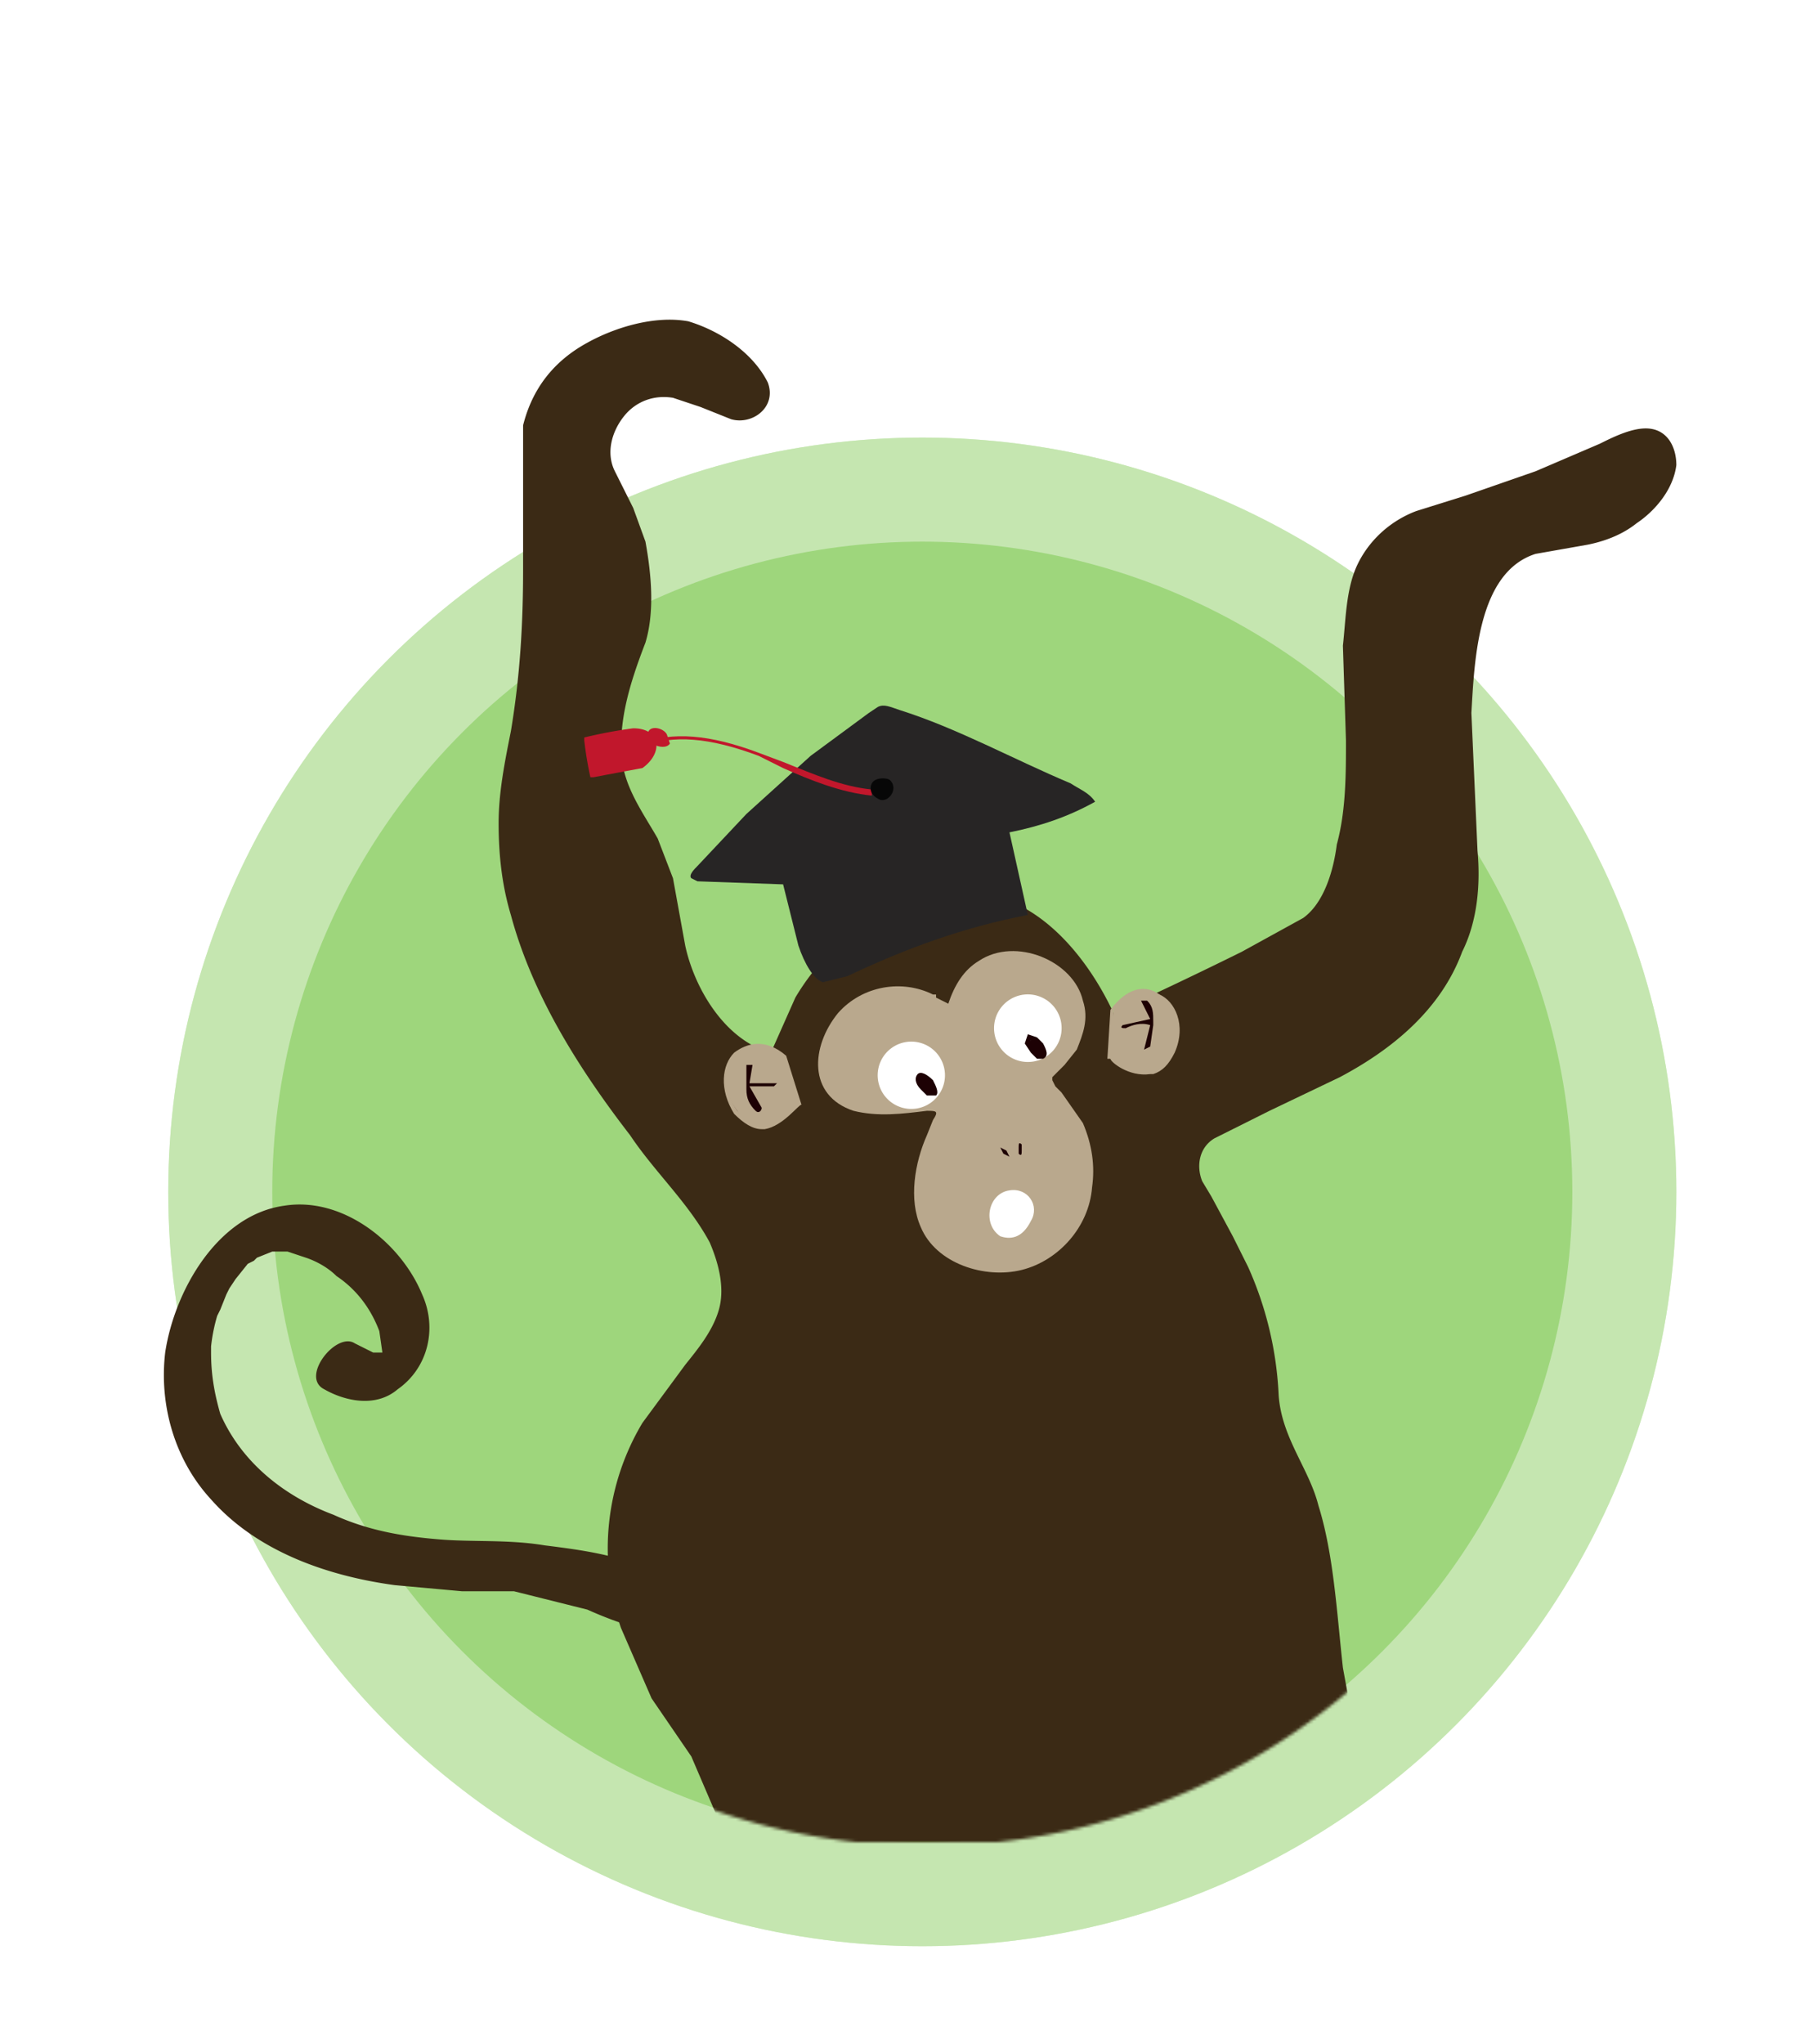 <svg xmlns="http://www.w3.org/2000/svg" width="593" height="668" fill="none"><rect width="100%" height="100%" fill="#808080" stroke="none"/><g clip-path="url(#a)"><path fill="#fff" d="M0 0h593v668H0z"/><circle cx="301.5" cy="389.5" r="246.5" fill="#9ED67C"/><circle cx="301.5" cy="389.5" r="229.5" stroke="#fff" stroke-opacity=".4" stroke-width="34"/><mask id="b" width="569" height="503" x="-9" y="99" maskUnits="userSpaceOnUse" style="mask-type:alpha"><path fill="#54E9AA" fill-rule="evenodd" d="M-9 99h296v78a216 216 0 0 1 135 36v-91h138v172h-67a213 213 0 0 1-349 238H-9V99Z" clip-rule="evenodd"/></mask><g mask="url(#b)"><path fill="#3B2A15" d="M439 545c-2-18-3-37-8-53-3-12-12-22-13-36a115 115 0 0 0-10-42l-5-10-7-13-3-5c-2-5-1-11 4-14l18-9 23-11c17-9 33-22 40-41 5-10 6-22 5-33l-2-45c1-17 2-46 21-52l17-3c5-1 11-3 16-7 6-4 12-11 13-19 0-6-3-12-10-12-5 0-11 3-15 5l-21 9-23 8-16 5c-8 3-15 9-19 17s-4 18-5 27l1 31c0 11 0 23-3 34-1 8-4 19-11 24l-20 11a1567 1567 0 0 1-42 20c-7-15-19-31-35-37-27-12-56 10-69 32l-8 18c-15-4-25-21-28-35l-4-22-5-13c-4-7-9-14-11-22-3-14 2-29 7-42 3-10 2-22 0-33l-4-11-6-12c-3-6-1-13 3-18s10-7 16-6l9 3 10 4c7 2 15-4 12-12-5-10-16-17-26-20-11-2-24 2-33 7-11 6-18 15-21 27v47c0 18-1 35-4 53-2 10-4 20-4 30s1 20 4 30c7 26 22 50 39 72 8 12 19 22 26 35 3 7 5 15 3 22s-7 13-11 18l-14 19a80 80 0 0 0-7 67l10 23 13 19 9 21c1 6 1 11-1 17-2 7-1 15-1 22l1 33c2 23 5 45 6 68l-1 11 1 11c4 6 14 5 20 5 8-1 17-4 26-4 5 0 8 2 12 3 4 2 9 0 12-3 2-3 4-7 3-10-1-5-6-5-10-6l-17-1c-3 0-6-1-7-4-2-5-2-12-2-17a226 226 0 0 1 6-58c3-8 6-17 11-24 7-9 22-7 32-7 17 1 66-14 79-7 14 9 13 53 18 69 3 9 8 19 18 21 6 1 13-2 19 0l11 9c9 6 21 4 32 2 2-1 5-1 7-3 5-4 2-13-3-17-6-3-13-3-20-3-6-1-13-2-18-7l-4-12c-9-42-17-85-24-127l-2-11Z"/><path fill="#3B2A15" d="M69 440c0 1 0 1 0 0Zm303 129a125 125 0 0 1-37 19l-10 2a50 50 0 0 1-28-6c-3-1-5-42-6-43-33-76-41-17-70-23-13-9-27-11-43-13-12-2-24-1-35-2-12-1-23-3-34-8-16-6-30-17-37-33-2-7-3-13-3-20v-2a56 56 0 0 1 2-10l1-2 2-5 1-2 2-3 4-5 2-1 1-1 5-2h5l6 2c3 1 7 3 10 6 6 4 11 10 14 18l1 7h-3l-6-3c-6-4-18 11-10 15 7 4 17 6 24 0 10-7 13-20 8-31-7-17-26-32-45-29-22 3-36 28-39 48-2 17 3 35 15 48 15 17 38 25 60 28l22 2h17l24 6c29 13 43 8 71 17 12 10 29 61 45 63 19 2 37-6 53-15l16-11c3-2 7-7 5-11s-10 0-10 0Z"/><path fill="#B9A88D" d="m347 357-2-2-1-2v-1c-1 0-1 0 0 0l4-4 4-5c2-5 4-10 2-16-3-13-22-21-34-13-5 3-8 8-10 14l-4-2v-1h-1c-10-5-23-3-31 6-9 11-10 27 5 32 8 2 16 1 24 0 3 0 4 0 2 3l-2 5c-4 9-6 21-2 30 5 12 21 17 33 14s22-14 23-27c1-7 0-14-3-21l-7-10Z"/><path fill="#fff" d="M308 347a11 11 0 1 1-21 3 11 11 0 0 1 21-3Z"/><path fill="#1D0104" d="m328 377 2 1-1-2-2-1 1 2Zm5-2v2c1 1 1 0 1-1v-2c-1-1-1 0-1 1Z"/><path fill="#fff" d="M347 335a11 11 0 1 1-22 2 11 11 0 0 1 22-2Z"/><path fill="#1D0104" d="m300 351 1 4c2 2 3 3 4 2s0-2-1-4l-4-2Z"/><path fill="#1D0104" d="m301 352 1 3 2 1-1-2-2-2Zm4 6h-2l-2-2c-2-2-2-4-1-5s3 0 5 2c1 2 2 4 1 5h-1Zm35-17-3-2v4c1 2 3 3 4 2l-1-4Z"/><path fill="#1D0104" d="m337 340 1 3 2 1-1-2-2-2Zm3 6h-1l-2-2-2-3 1-3 3 1 2 2c1 2 2 4 0 5h-1Z"/><path fill="#fff" d="M327 404c3 1 7 1 10-5 3-5-1-11-7-10-7 1-9 11-3 15Z"/><path fill="#B9A88D" d="m364 330-1 16s15 12 21-3c5-15-9-27-20-13Z"/><path fill="#B9A88D" d="M364 346c1 1 7 5 12 4 3-1 5-3 7-7 3-8 0-15-4-17-6-3-11 0-15 4v16Zm12 5c-7 1-13-4-13-5h-1l1-16c6-8 12-8 16-5 5 2 9 10 5 19-2 4-4 6-7 7h-1Zm-119-5 4 15s-11 15-20 2c-10-13 1-29 16-17Z"/><path fill="#B9A88D" d="M246 343c-2 0-3 0-5 2-4 3-5 11 0 18 3 3 5 5 8 5 6 0 10-6 11-7l-4-15c-3-2-7-4-10-3Zm4 26h-1c-3 0-6-2-9-5-5-8-4-16 0-20 4-3 10-5 17 1l5 16c-1 0-6 7-12 8Z"/><path fill="#1D0104" d="M254 354h-9l1-6h-2v8c0 3 1 5 3 7 1 1 2 0 2-1l-4-7h8l1-1Zm123-20c0-3 0-5-2-7h-2l3 6-9 2c-1 1 0 1 1 1 2-1 5-2 8-1l-2 8 2-1 1-7v-1Z"/><path fill="#272525" d="M261 309c2 6 5 11 8 12l8-2c19-9 38-16 59-20l-6-27c10-2 19-5 28-10-2-3-5-4-8-6-19-8-37-18-56-24-3-1-5-2-7-1l-3 2-19 14-21 19-16 17c-1 1-3 3-2 4l2 1 28 1 5 20Z"/><path fill="#C1172C" d="m210 244-1-1c11-4 23-3 39 3l8 3c10 4 19 8 29 9v2c-10-1-20-5-29-9l-8-4c-16-6-28-7-38-3Z"/><path fill="#C1172C" d="M207 238a152 152 0 0 0-16 3v1a117 117 0 0 0 2 12h1a2290 2290 0 0 1 16-3c7-5 6-13-3-13Z"/><path fill="#C1172C" d="M218 240c-1-2-5-3-6-1-3 3 5 7 7 4l-1-3Z"/><path fill="#070707" d="M287 261c3 2 7-3 4-6-1-1-5-1-6 1s0 4 2 5Z"/></g></g><defs><clipPath id="a"><path fill="#fff" d="M0 0h593v668H0z"/></clipPath></defs></svg>